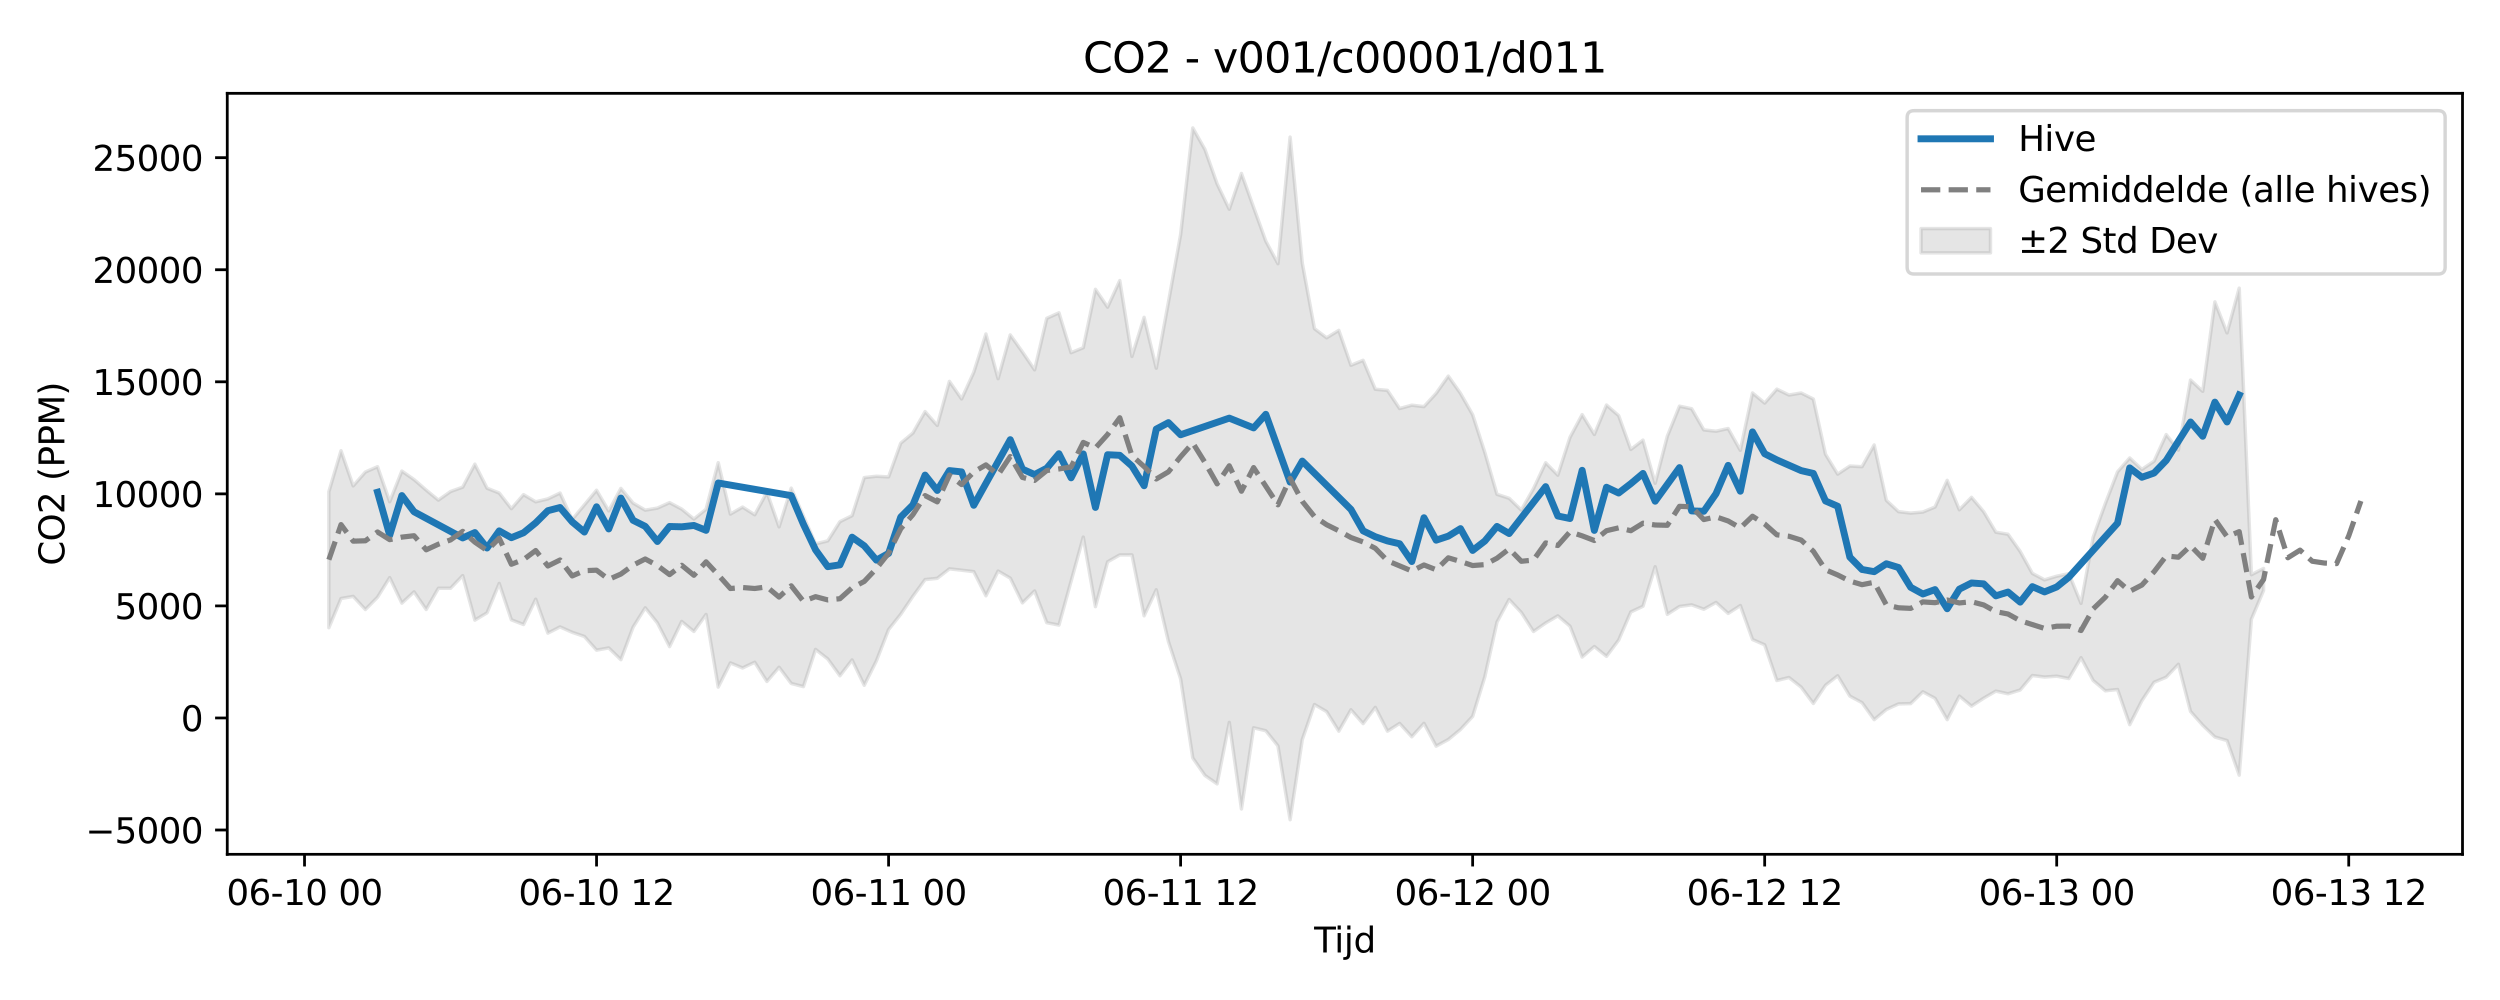 <?xml version="1.0" encoding="utf-8" standalone="no"?>
<!DOCTYPE svg PUBLIC "-//W3C//DTD SVG 1.1//EN"
  "http://www.w3.org/Graphics/SVG/1.1/DTD/svg11.dtd">
<svg xmlns:xlink="http://www.w3.org/1999/xlink" width="720pt" height="288pt" viewBox="0 0 720 288" xmlns="http://www.w3.org/2000/svg" version="1.1">
 <defs>
  <style type="text/css">*{stroke-linejoin: round; stroke-linecap: butt}</style>
 </defs>
 <g id="figure_1">
  <g id="patch_1">
   <path d="M 0 288 
L 720 288 
L 720 0 
L 0 0 
z
" style="fill: #ffffff"/>
  </g>
  <g id="axes_1">
   <g id="patch_2">
    <path d="M 65.45 246.04 
L 709.2 246.04 
L 709.2 26.88 
L 65.45 26.88 
z
" style="fill: #ffffff"/>
   </g>
   <g id="FillBetweenPolyCollection_1">
    <defs>
     <path id="m1d77470ca4" d="M 94.711 -146.385 
L 94.711 -107.218 
L 98.216 -115.63 
L 101.72 -116.232 
L 105.224 -112.45 
L 108.729 -115.993 
L 112.233 -121.655 
L 115.737 -114.295 
L 119.242 -117.542 
L 122.746 -112.461 
L 126.251 -118.574 
L 129.755 -118.573 
L 133.259 -122.231 
L 136.764 -109.398 
L 140.268 -111.501 
L 143.772 -119.966 
L 147.277 -109.494 
L 150.781 -108.139 
L 154.285 -115.425 
L 157.79 -105.657 
L 161.294 -107.45 
L 164.798 -105.893 
L 168.303 -104.692 
L 171.807 -100.757 
L 175.312 -101.395 
L 178.816 -98.008 
L 182.32 -107.343 
L 185.825 -112.953 
L 189.329 -108.597 
L 192.833 -101.781 
L 196.338 -109.017 
L 199.842 -106.128 
L 203.346 -111.037 
L 206.851 -90.12 
L 210.355 -97.076 
L 213.859 -95.622 
L 217.364 -97.276 
L 220.868 -91.741 
L 224.372 -95.83 
L 227.877 -91.153 
L 231.381 -90.254 
L 234.886 -100.965 
L 238.39 -98.223 
L 241.894 -93.38 
L 245.399 -97.934 
L 248.903 -90.638 
L 252.407 -97.667 
L 255.912 -106.684 
L 259.416 -111.089 
L 262.92 -116.275 
L 266.425 -121.079 
L 269.929 -121.437 
L 273.433 -124.173 
L 276.938 -123.781 
L 280.442 -123.364 
L 283.947 -116.416 
L 287.451 -123.534 
L 290.955 -121.498 
L 294.46 -114.367 
L 297.964 -117.801 
L 301.468 -108.666 
L 304.973 -107.972 
L 308.477 -120.616 
L 311.981 -133.316 
L 315.486 -113.282 
L 318.99 -126.2 
L 322.494 -128.179 
L 325.999 -128.191 
L 329.503 -110.651 
L 333.007 -118.142 
L 336.512 -103.223 
L 340.016 -92.496 
L 343.521 -69.696 
L 347.025 -64.666 
L 350.529 -62.239 
L 354.034 -79.957 
L 357.538 -55.011 
L 361.042 -78.392 
L 364.547 -77.546 
L 368.051 -73.177 
L 371.555 -51.922 
L 375.06 -75.005 
L 378.564 -85.092 
L 382.068 -83.055 
L 385.573 -77.421 
L 389.077 -83.582 
L 392.582 -79.598 
L 396.086 -84.281 
L 399.59 -77.422 
L 403.095 -79.65 
L 406.599 -75.801 
L 410.103 -79.687 
L 413.608 -73.108 
L 417.112 -75.015 
L 420.616 -77.904 
L 424.121 -81.676 
L 427.625 -93.076 
L 431.129 -108.819 
L 434.634 -115.348 
L 438.138 -111.6 
L 441.643 -106.134 
L 445.147 -108.563 
L 448.651 -110.634 
L 452.156 -107.655 
L 455.66 -98.771 
L 459.164 -101.799 
L 462.669 -98.973 
L 466.173 -103.654 
L 469.677 -111.756 
L 473.182 -113.401 
L 476.686 -124.785 
L 480.19 -111.068 
L 483.695 -113.334 
L 487.199 -113.804 
L 490.703 -112.538 
L 494.208 -114.497 
L 497.712 -111.329 
L 501.217 -113.607 
L 504.721 -103.821 
L 508.225 -102.284 
L 511.73 -92.008 
L 515.234 -92.876 
L 518.738 -90.093 
L 522.243 -85.402 
L 525.747 -90.636 
L 529.251 -93.378 
L 532.756 -87.522 
L 536.26 -85.632 
L 539.764 -80.746 
L 543.269 -83.663 
L 546.773 -85.271 
L 550.278 -85.357 
L 553.782 -88.766 
L 557.286 -86.881 
L 560.791 -80.733 
L 564.295 -87.517 
L 567.799 -84.635 
L 571.304 -86.926 
L 574.808 -88.957 
L 578.312 -88.186 
L 581.817 -89.285 
L 585.321 -93.455 
L 588.825 -93.008 
L 592.33 -93.257 
L 595.834 -92.583 
L 599.338 -98.587 
L 602.843 -92.006 
L 606.347 -89.046 
L 609.852 -89.426 
L 613.356 -79.298 
L 616.86 -86.197 
L 620.365 -91.508 
L 623.869 -92.968 
L 627.373 -96.688 
L 630.878 -83.091 
L 634.382 -79.135 
L 637.886 -75.742 
L 641.391 -74.719 
L 644.895 -64.76 
L 648.399 -109.661 
L 651.904 -117.946 
L 651.904 -124.281 
L 651.904 -124.281 
L 648.399 -122.483 
L 644.895 -205.016 
L 641.391 -192.122 
L 637.886 -201.064 
L 634.382 -175.296 
L 630.878 -178.548 
L 627.373 -158.36 
L 623.869 -162.829 
L 620.365 -155.156 
L 616.86 -152.813 
L 613.356 -156.11 
L 609.852 -152.105 
L 606.347 -142.998 
L 602.843 -133.292 
L 599.338 -114.235 
L 595.834 -122.789 
L 592.33 -122.047 
L 588.825 -121.007 
L 585.321 -122.864 
L 581.817 -129.186 
L 578.312 -134.143 
L 574.808 -134.725 
L 571.304 -140.629 
L 567.799 -144.773 
L 564.295 -141.183 
L 560.791 -149.661 
L 557.286 -141.977 
L 553.782 -140.536 
L 550.278 -140.228 
L 546.773 -140.643 
L 543.269 -143.904 
L 539.764 -159.85 
L 536.26 -153.591 
L 532.756 -153.787 
L 529.251 -151.448 
L 525.747 -157.179 
L 522.243 -173.07 
L 518.738 -174.824 
L 515.234 -174.232 
L 511.73 -175.935 
L 508.225 -171.914 
L 504.721 -174.825 
L 501.217 -158.313 
L 497.712 -164.585 
L 494.208 -163.812 
L 490.703 -164.189 
L 487.199 -170.283 
L 483.695 -171.023 
L 480.19 -162.359 
L 476.686 -148.821 
L 473.182 -161.242 
L 469.677 -158.556 
L 466.173 -168.297 
L 462.669 -171.347 
L 459.164 -162.874 
L 455.66 -168.583 
L 452.156 -162.036 
L 448.651 -151.157 
L 445.147 -154.72 
L 441.643 -147.27 
L 438.138 -141.106 
L 434.634 -144.491 
L 431.129 -145.648 
L 427.625 -157.707 
L 424.121 -168.566 
L 420.616 -174.713 
L 417.112 -179.682 
L 413.608 -174.726 
L 410.103 -170.892 
L 406.599 -171.31 
L 403.095 -170.341 
L 399.59 -175.572 
L 396.086 -175.903 
L 392.582 -184.232 
L 389.077 -182.8 
L 385.573 -192.86 
L 382.068 -190.712 
L 378.564 -193.347 
L 375.06 -212.213 
L 371.555 -248.52 
L 368.051 -212.056 
L 364.547 -218.574 
L 361.042 -228.282 
L 357.538 -238.042 
L 354.034 -227.746 
L 350.529 -235.054 
L 347.025 -244.946 
L 343.521 -251.158 
L 340.016 -220.424 
L 336.512 -201.003 
L 333.007 -181.959 
L 329.503 -196.606 
L 325.999 -185.353 
L 322.494 -207.194 
L 318.99 -199.543 
L 315.486 -204.684 
L 311.981 -187.857 
L 308.477 -186.425 
L 304.973 -197.906 
L 301.468 -196.319 
L 297.964 -181.488 
L 294.46 -186.629 
L 290.955 -191.543 
L 287.451 -178.943 
L 283.947 -191.816 
L 280.442 -180.768 
L 276.938 -173.107 
L 273.433 -178.162 
L 269.929 -165.482 
L 266.425 -169.464 
L 262.92 -163.301 
L 259.416 -160.363 
L 255.912 -150.656 
L 252.407 -150.837 
L 248.903 -150.455 
L 245.399 -139.494 
L 241.894 -137.759 
L 238.39 -132.231 
L 234.886 -131.363 
L 231.381 -139.393 
L 227.877 -147.418 
L 224.372 -136.262 
L 220.868 -146.226 
L 217.364 -139.749 
L 213.859 -141.965 
L 210.355 -139.939 
L 206.851 -154.752 
L 203.346 -141.346 
L 199.842 -138.514 
L 196.338 -141.375 
L 192.833 -143.241 
L 189.329 -141.664 
L 185.825 -141.074 
L 182.32 -143.122 
L 178.816 -147.345 
L 175.312 -140.862 
L 171.807 -146.812 
L 168.303 -142.6 
L 164.798 -138.37 
L 161.294 -146.004 
L 157.79 -144.327 
L 154.285 -143.481 
L 150.781 -145.54 
L 147.277 -141.504 
L 143.772 -146.01 
L 140.268 -147.397 
L 136.764 -154.323 
L 133.259 -147.706 
L 129.755 -146.436 
L 126.251 -143.962 
L 122.746 -146.854 
L 119.242 -149.885 
L 115.737 -152.333 
L 112.233 -143.501 
L 108.729 -153.59 
L 105.224 -152.058 
L 101.72 -148.065 
L 98.216 -158.19 
L 94.711 -146.385 
z
" style="stroke: #808080; stroke-opacity: 0.2"/>
    </defs>
    <g clip-path="url(#p95e6e89b7b)">
     <use xlink:href="#m1d77470ca4" x="0" y="288" style="fill: #808080; fill-opacity: 0.2; stroke: #808080; stroke-opacity: 0.2"/>
    </g>
   </g>
   <g id="matplotlib.axis_1">
    <g id="xtick_1">
     <g id="line2d_1">
      <defs>
       <path id="m002a5ae9ae" d="M 0 0 
L 0 3.5 
" style="stroke: #000000; stroke-width: 0.8"/>
      </defs>
      <g>
       <use xlink:href="#m002a5ae9ae" x="87.703" y="246.04" style="stroke: #000000; stroke-width: 0.8"/>
      </g>
     </g>
     <g id="text_1">
      <!-- 06-10 00 -->
      <g transform="translate(65.222 260.638) scale(0.1 -0.1)">
       <defs>
        <path id="DejaVuSans-30" d="M 2034 4250 
Q 1547 4250 1301 3770 
Q 1056 3291 1056 2328 
Q 1056 1369 1301 889 
Q 1547 409 2034 409 
Q 2525 409 2770 889 
Q 3016 1369 3016 2328 
Q 3016 3291 2770 3770 
Q 2525 4250 2034 4250 
z
M 2034 4750 
Q 2819 4750 3233 4129 
Q 3647 3509 3647 2328 
Q 3647 1150 3233 529 
Q 2819 -91 2034 -91 
Q 1250 -91 836 529 
Q 422 1150 422 2328 
Q 422 3509 836 4129 
Q 1250 4750 2034 4750 
z
" transform="scale(0.016)"/>
        <path id="DejaVuSans-36" d="M 2113 2584 
Q 1688 2584 1439 2293 
Q 1191 2003 1191 1497 
Q 1191 994 1439 701 
Q 1688 409 2113 409 
Q 2538 409 2786 701 
Q 3034 994 3034 1497 
Q 3034 2003 2786 2293 
Q 2538 2584 2113 2584 
z
M 3366 4563 
L 3366 3988 
Q 3128 4100 2886 4159 
Q 2644 4219 2406 4219 
Q 1781 4219 1451 3797 
Q 1122 3375 1075 2522 
Q 1259 2794 1537 2939 
Q 1816 3084 2150 3084 
Q 2853 3084 3261 2657 
Q 3669 2231 3669 1497 
Q 3669 778 3244 343 
Q 2819 -91 2113 -91 
Q 1303 -91 875 529 
Q 447 1150 447 2328 
Q 447 3434 972 4092 
Q 1497 4750 2381 4750 
Q 2619 4750 2861 4703 
Q 3103 4656 3366 4563 
z
" transform="scale(0.016)"/>
        <path id="DejaVuSans-2d" d="M 313 2009 
L 1997 2009 
L 1997 1497 
L 313 1497 
L 313 2009 
z
" transform="scale(0.016)"/>
        <path id="DejaVuSans-31" d="M 794 531 
L 1825 531 
L 1825 4091 
L 703 3866 
L 703 4441 
L 1819 4666 
L 2450 4666 
L 2450 531 
L 3481 531 
L 3481 0 
L 794 0 
L 794 531 
z
" transform="scale(0.016)"/>
        <path id="DejaVuSans-20" transform="scale(0.016)"/>
       </defs>
       <use xlink:href="#DejaVuSans-30"/>
       <use xlink:href="#DejaVuSans-36" transform="translate(63.623 0)"/>
       <use xlink:href="#DejaVuSans-2d" transform="translate(127.246 0)"/>
       <use xlink:href="#DejaVuSans-31" transform="translate(163.33 0)"/>
       <use xlink:href="#DejaVuSans-30" transform="translate(226.953 0)"/>
       <use xlink:href="#DejaVuSans-20" transform="translate(290.576 0)"/>
       <use xlink:href="#DejaVuSans-30" transform="translate(322.363 0)"/>
       <use xlink:href="#DejaVuSans-30" transform="translate(385.986 0)"/>
      </g>
     </g>
    </g>
    <g id="xtick_2">
     <g id="line2d_2">
      <g>
       <use xlink:href="#m002a5ae9ae" x="171.807" y="246.04" style="stroke: #000000; stroke-width: 0.8"/>
      </g>
     </g>
     <g id="text_2">
      <!-- 06-10 12 -->
      <g transform="translate(149.327 260.638) scale(0.1 -0.1)">
       <defs>
        <path id="DejaVuSans-32" d="M 1228 531 
L 3431 531 
L 3431 0 
L 469 0 
L 469 531 
Q 828 903 1448 1529 
Q 2069 2156 2228 2338 
Q 2531 2678 2651 2914 
Q 2772 3150 2772 3378 
Q 2772 3750 2511 3984 
Q 2250 4219 1831 4219 
Q 1534 4219 1204 4116 
Q 875 4013 500 3803 
L 500 4441 
Q 881 4594 1212 4672 
Q 1544 4750 1819 4750 
Q 2544 4750 2975 4387 
Q 3406 4025 3406 3419 
Q 3406 3131 3298 2873 
Q 3191 2616 2906 2266 
Q 2828 2175 2409 1742 
Q 1991 1309 1228 531 
z
" transform="scale(0.016)"/>
       </defs>
       <use xlink:href="#DejaVuSans-30"/>
       <use xlink:href="#DejaVuSans-36" transform="translate(63.623 0)"/>
       <use xlink:href="#DejaVuSans-2d" transform="translate(127.246 0)"/>
       <use xlink:href="#DejaVuSans-31" transform="translate(163.33 0)"/>
       <use xlink:href="#DejaVuSans-30" transform="translate(226.953 0)"/>
       <use xlink:href="#DejaVuSans-20" transform="translate(290.576 0)"/>
       <use xlink:href="#DejaVuSans-31" transform="translate(322.363 0)"/>
       <use xlink:href="#DejaVuSans-32" transform="translate(385.986 0)"/>
      </g>
     </g>
    </g>
    <g id="xtick_3">
     <g id="line2d_3">
      <g>
       <use xlink:href="#m002a5ae9ae" x="255.912" y="246.04" style="stroke: #000000; stroke-width: 0.8"/>
      </g>
     </g>
     <g id="text_3">
      <!-- 06-11 00 -->
      <g transform="translate(233.431 260.638) scale(0.1 -0.1)">
       <use xlink:href="#DejaVuSans-30"/>
       <use xlink:href="#DejaVuSans-36" transform="translate(63.623 0)"/>
       <use xlink:href="#DejaVuSans-2d" transform="translate(127.246 0)"/>
       <use xlink:href="#DejaVuSans-31" transform="translate(163.33 0)"/>
       <use xlink:href="#DejaVuSans-31" transform="translate(226.953 0)"/>
       <use xlink:href="#DejaVuSans-20" transform="translate(290.576 0)"/>
       <use xlink:href="#DejaVuSans-30" transform="translate(322.363 0)"/>
       <use xlink:href="#DejaVuSans-30" transform="translate(385.986 0)"/>
      </g>
     </g>
    </g>
    <g id="xtick_4">
     <g id="line2d_4">
      <g>
       <use xlink:href="#m002a5ae9ae" x="340.016" y="246.04" style="stroke: #000000; stroke-width: 0.8"/>
      </g>
     </g>
     <g id="text_4">
      <!-- 06-11 12 -->
      <g transform="translate(317.536 260.638) scale(0.1 -0.1)">
       <use xlink:href="#DejaVuSans-30"/>
       <use xlink:href="#DejaVuSans-36" transform="translate(63.623 0)"/>
       <use xlink:href="#DejaVuSans-2d" transform="translate(127.246 0)"/>
       <use xlink:href="#DejaVuSans-31" transform="translate(163.33 0)"/>
       <use xlink:href="#DejaVuSans-31" transform="translate(226.953 0)"/>
       <use xlink:href="#DejaVuSans-20" transform="translate(290.576 0)"/>
       <use xlink:href="#DejaVuSans-31" transform="translate(322.363 0)"/>
       <use xlink:href="#DejaVuSans-32" transform="translate(385.986 0)"/>
      </g>
     </g>
    </g>
    <g id="xtick_5">
     <g id="line2d_5">
      <g>
       <use xlink:href="#m002a5ae9ae" x="424.121" y="246.04" style="stroke: #000000; stroke-width: 0.8"/>
      </g>
     </g>
     <g id="text_5">
      <!-- 06-12 00 -->
      <g transform="translate(401.64 260.638) scale(0.1 -0.1)">
       <use xlink:href="#DejaVuSans-30"/>
       <use xlink:href="#DejaVuSans-36" transform="translate(63.623 0)"/>
       <use xlink:href="#DejaVuSans-2d" transform="translate(127.246 0)"/>
       <use xlink:href="#DejaVuSans-31" transform="translate(163.33 0)"/>
       <use xlink:href="#DejaVuSans-32" transform="translate(226.953 0)"/>
       <use xlink:href="#DejaVuSans-20" transform="translate(290.576 0)"/>
       <use xlink:href="#DejaVuSans-30" transform="translate(322.363 0)"/>
       <use xlink:href="#DejaVuSans-30" transform="translate(385.986 0)"/>
      </g>
     </g>
    </g>
    <g id="xtick_6">
     <g id="line2d_6">
      <g>
       <use xlink:href="#m002a5ae9ae" x="508.225" y="246.04" style="stroke: #000000; stroke-width: 0.8"/>
      </g>
     </g>
     <g id="text_6">
      <!-- 06-12 12 -->
      <g transform="translate(485.745 260.638) scale(0.1 -0.1)">
       <use xlink:href="#DejaVuSans-30"/>
       <use xlink:href="#DejaVuSans-36" transform="translate(63.623 0)"/>
       <use xlink:href="#DejaVuSans-2d" transform="translate(127.246 0)"/>
       <use xlink:href="#DejaVuSans-31" transform="translate(163.33 0)"/>
       <use xlink:href="#DejaVuSans-32" transform="translate(226.953 0)"/>
       <use xlink:href="#DejaVuSans-20" transform="translate(290.576 0)"/>
       <use xlink:href="#DejaVuSans-31" transform="translate(322.363 0)"/>
       <use xlink:href="#DejaVuSans-32" transform="translate(385.986 0)"/>
      </g>
     </g>
    </g>
    <g id="xtick_7">
     <g id="line2d_7">
      <g>
       <use xlink:href="#m002a5ae9ae" x="592.33" y="246.04" style="stroke: #000000; stroke-width: 0.8"/>
      </g>
     </g>
     <g id="text_7">
      <!-- 06-13 00 -->
      <g transform="translate(569.849 260.638) scale(0.1 -0.1)">
       <defs>
        <path id="DejaVuSans-33" d="M 2597 2516 
Q 3050 2419 3304 2112 
Q 3559 1806 3559 1356 
Q 3559 666 3084 287 
Q 2609 -91 1734 -91 
Q 1441 -91 1130 -33 
Q 819 25 488 141 
L 488 750 
Q 750 597 1062 519 
Q 1375 441 1716 441 
Q 2309 441 2620 675 
Q 2931 909 2931 1356 
Q 2931 1769 2642 2001 
Q 2353 2234 1838 2234 
L 1294 2234 
L 1294 2753 
L 1863 2753 
Q 2328 2753 2575 2939 
Q 2822 3125 2822 3475 
Q 2822 3834 2567 4026 
Q 2313 4219 1838 4219 
Q 1578 4219 1281 4162 
Q 984 4106 628 3988 
L 628 4550 
Q 988 4650 1302 4700 
Q 1616 4750 1894 4750 
Q 2613 4750 3031 4423 
Q 3450 4097 3450 3541 
Q 3450 3153 3228 2886 
Q 3006 2619 2597 2516 
z
" transform="scale(0.016)"/>
       </defs>
       <use xlink:href="#DejaVuSans-30"/>
       <use xlink:href="#DejaVuSans-36" transform="translate(63.623 0)"/>
       <use xlink:href="#DejaVuSans-2d" transform="translate(127.246 0)"/>
       <use xlink:href="#DejaVuSans-31" transform="translate(163.33 0)"/>
       <use xlink:href="#DejaVuSans-33" transform="translate(226.953 0)"/>
       <use xlink:href="#DejaVuSans-20" transform="translate(290.576 0)"/>
       <use xlink:href="#DejaVuSans-30" transform="translate(322.363 0)"/>
       <use xlink:href="#DejaVuSans-30" transform="translate(385.986 0)"/>
      </g>
     </g>
    </g>
    <g id="xtick_8">
     <g id="line2d_8">
      <g>
       <use xlink:href="#m002a5ae9ae" x="676.434" y="246.04" style="stroke: #000000; stroke-width: 0.8"/>
      </g>
     </g>
     <g id="text_8">
      <!-- 06-13 12 -->
      <g transform="translate(653.954 260.638) scale(0.1 -0.1)">
       <use xlink:href="#DejaVuSans-30"/>
       <use xlink:href="#DejaVuSans-36" transform="translate(63.623 0)"/>
       <use xlink:href="#DejaVuSans-2d" transform="translate(127.246 0)"/>
       <use xlink:href="#DejaVuSans-31" transform="translate(163.33 0)"/>
       <use xlink:href="#DejaVuSans-33" transform="translate(226.953 0)"/>
       <use xlink:href="#DejaVuSans-20" transform="translate(290.576 0)"/>
       <use xlink:href="#DejaVuSans-31" transform="translate(322.363 0)"/>
       <use xlink:href="#DejaVuSans-32" transform="translate(385.986 0)"/>
      </g>
     </g>
    </g>
    <g id="text_9">
     <!-- Tijd -->
     <g transform="translate(378.475 274.317) scale(0.1 -0.1)">
      <defs>
       <path id="DejaVuSans-54" d="M -19 4666 
L 3928 4666 
L 3928 4134 
L 2272 4134 
L 2272 0 
L 1638 0 
L 1638 4134 
L -19 4134 
L -19 4666 
z
" transform="scale(0.016)"/>
       <path id="DejaVuSans-69" d="M 603 3500 
L 1178 3500 
L 1178 0 
L 603 0 
L 603 3500 
z
M 603 4863 
L 1178 4863 
L 1178 4134 
L 603 4134 
L 603 4863 
z
" transform="scale(0.016)"/>
       <path id="DejaVuSans-6a" d="M 603 3500 
L 1178 3500 
L 1178 -63 
Q 1178 -731 923 -1031 
Q 669 -1331 103 -1331 
L -116 -1331 
L -116 -844 
L 38 -844 
Q 366 -844 484 -692 
Q 603 -541 603 -63 
L 603 3500 
z
M 603 4863 
L 1178 4863 
L 1178 4134 
L 603 4134 
L 603 4863 
z
" transform="scale(0.016)"/>
       <path id="DejaVuSans-64" d="M 2906 2969 
L 2906 4863 
L 3481 4863 
L 3481 0 
L 2906 0 
L 2906 525 
Q 2725 213 2448 61 
Q 2172 -91 1784 -91 
Q 1150 -91 751 415 
Q 353 922 353 1747 
Q 353 2572 751 3078 
Q 1150 3584 1784 3584 
Q 2172 3584 2448 3432 
Q 2725 3281 2906 2969 
z
M 947 1747 
Q 947 1113 1208 752 
Q 1469 391 1925 391 
Q 2381 391 2643 752 
Q 2906 1113 2906 1747 
Q 2906 2381 2643 2742 
Q 2381 3103 1925 3103 
Q 1469 3103 1208 2742 
Q 947 2381 947 1747 
z
" transform="scale(0.016)"/>
      </defs>
      <use xlink:href="#DejaVuSans-54"/>
      <use xlink:href="#DejaVuSans-69" transform="translate(57.959 0)"/>
      <use xlink:href="#DejaVuSans-6a" transform="translate(85.742 0)"/>
      <use xlink:href="#DejaVuSans-64" transform="translate(113.525 0)"/>
     </g>
    </g>
   </g>
   <g id="matplotlib.axis_2">
    <g id="ytick_1">
     <g id="line2d_9">
      <defs>
       <path id="mc2d12d926c" d="M 0 0 
L -3.5 0 
" style="stroke: #000000; stroke-width: 0.8"/>
      </defs>
      <g>
       <use xlink:href="#mc2d12d926c" x="65.45" y="239.047" style="stroke: #000000; stroke-width: 0.8"/>
      </g>
     </g>
     <g id="text_10">
      <!-- −5000 -->
      <g transform="translate(24.62 242.846) scale(0.1 -0.1)">
       <defs>
        <path id="DejaVuSans-2212" d="M 678 2272 
L 4684 2272 
L 4684 1741 
L 678 1741 
L 678 2272 
z
" transform="scale(0.016)"/>
        <path id="DejaVuSans-35" d="M 691 4666 
L 3169 4666 
L 3169 4134 
L 1269 4134 
L 1269 2991 
Q 1406 3038 1543 3061 
Q 1681 3084 1819 3084 
Q 2600 3084 3056 2656 
Q 3513 2228 3513 1497 
Q 3513 744 3044 326 
Q 2575 -91 1722 -91 
Q 1428 -91 1123 -41 
Q 819 9 494 109 
L 494 744 
Q 775 591 1075 516 
Q 1375 441 1709 441 
Q 2250 441 2565 725 
Q 2881 1009 2881 1497 
Q 2881 1984 2565 2268 
Q 2250 2553 1709 2553 
Q 1456 2553 1204 2497 
Q 953 2441 691 2322 
L 691 4666 
z
" transform="scale(0.016)"/>
       </defs>
       <use xlink:href="#DejaVuSans-2212"/>
       <use xlink:href="#DejaVuSans-35" transform="translate(83.789 0)"/>
       <use xlink:href="#DejaVuSans-30" transform="translate(147.412 0)"/>
       <use xlink:href="#DejaVuSans-30" transform="translate(211.035 0)"/>
       <use xlink:href="#DejaVuSans-30" transform="translate(274.658 0)"/>
      </g>
     </g>
    </g>
    <g id="ytick_2">
     <g id="line2d_10">
      <g>
       <use xlink:href="#mc2d12d926c" x="65.45" y="206.774" style="stroke: #000000; stroke-width: 0.8"/>
      </g>
     </g>
     <g id="text_11">
      <!-- 0 -->
      <g transform="translate(52.087 210.573) scale(0.1 -0.1)">
       <use xlink:href="#DejaVuSans-30"/>
      </g>
     </g>
    </g>
    <g id="ytick_3">
     <g id="line2d_11">
      <g>
       <use xlink:href="#mc2d12d926c" x="65.45" y="174.5" style="stroke: #000000; stroke-width: 0.8"/>
      </g>
     </g>
     <g id="text_12">
      <!-- 5000 -->
      <g transform="translate(33 178.299) scale(0.1 -0.1)">
       <use xlink:href="#DejaVuSans-35"/>
       <use xlink:href="#DejaVuSans-30" transform="translate(63.623 0)"/>
       <use xlink:href="#DejaVuSans-30" transform="translate(127.246 0)"/>
       <use xlink:href="#DejaVuSans-30" transform="translate(190.869 0)"/>
      </g>
     </g>
    </g>
    <g id="ytick_4">
     <g id="line2d_12">
      <g>
       <use xlink:href="#mc2d12d926c" x="65.45" y="142.227" style="stroke: #000000; stroke-width: 0.8"/>
      </g>
     </g>
     <g id="text_13">
      <!-- 10000 -->
      <g transform="translate(26.637 146.026) scale(0.1 -0.1)">
       <use xlink:href="#DejaVuSans-31"/>
       <use xlink:href="#DejaVuSans-30" transform="translate(63.623 0)"/>
       <use xlink:href="#DejaVuSans-30" transform="translate(127.246 0)"/>
       <use xlink:href="#DejaVuSans-30" transform="translate(190.869 0)"/>
       <use xlink:href="#DejaVuSans-30" transform="translate(254.492 0)"/>
      </g>
     </g>
    </g>
    <g id="ytick_5">
     <g id="line2d_13">
      <g>
       <use xlink:href="#mc2d12d926c" x="65.45" y="109.953" style="stroke: #000000; stroke-width: 0.8"/>
      </g>
     </g>
     <g id="text_14">
      <!-- 15000 -->
      <g transform="translate(26.637 113.752) scale(0.1 -0.1)">
       <use xlink:href="#DejaVuSans-31"/>
       <use xlink:href="#DejaVuSans-35" transform="translate(63.623 0)"/>
       <use xlink:href="#DejaVuSans-30" transform="translate(127.246 0)"/>
       <use xlink:href="#DejaVuSans-30" transform="translate(190.869 0)"/>
       <use xlink:href="#DejaVuSans-30" transform="translate(254.492 0)"/>
      </g>
     </g>
    </g>
    <g id="ytick_6">
     <g id="line2d_14">
      <g>
       <use xlink:href="#mc2d12d926c" x="65.45" y="77.679" style="stroke: #000000; stroke-width: 0.8"/>
      </g>
     </g>
     <g id="text_15">
      <!-- 20000 -->
      <g transform="translate(26.637 81.479) scale(0.1 -0.1)">
       <use xlink:href="#DejaVuSans-32"/>
       <use xlink:href="#DejaVuSans-30" transform="translate(63.623 0)"/>
       <use xlink:href="#DejaVuSans-30" transform="translate(127.246 0)"/>
       <use xlink:href="#DejaVuSans-30" transform="translate(190.869 0)"/>
       <use xlink:href="#DejaVuSans-30" transform="translate(254.492 0)"/>
      </g>
     </g>
    </g>
    <g id="ytick_7">
     <g id="line2d_15">
      <g>
       <use xlink:href="#mc2d12d926c" x="65.45" y="45.406" style="stroke: #000000; stroke-width: 0.8"/>
      </g>
     </g>
     <g id="text_16">
      <!-- 25000 -->
      <g transform="translate(26.637 49.205) scale(0.1 -0.1)">
       <use xlink:href="#DejaVuSans-32"/>
       <use xlink:href="#DejaVuSans-35" transform="translate(63.623 0)"/>
       <use xlink:href="#DejaVuSans-30" transform="translate(127.246 0)"/>
       <use xlink:href="#DejaVuSans-30" transform="translate(190.869 0)"/>
       <use xlink:href="#DejaVuSans-30" transform="translate(254.492 0)"/>
      </g>
     </g>
    </g>
    <g id="text_17">
     <!-- CO2 (PPM) -->
     <g transform="translate(18.541 162.903) rotate(-90) scale(0.1 -0.1)">
      <defs>
       <path id="DejaVuSans-43" d="M 4122 4306 
L 4122 3641 
Q 3803 3938 3442 4084 
Q 3081 4231 2675 4231 
Q 1875 4231 1450 3742 
Q 1025 3253 1025 2328 
Q 1025 1406 1450 917 
Q 1875 428 2675 428 
Q 3081 428 3442 575 
Q 3803 722 4122 1019 
L 4122 359 
Q 3791 134 3420 21 
Q 3050 -91 2638 -91 
Q 1578 -91 968 557 
Q 359 1206 359 2328 
Q 359 3453 968 4101 
Q 1578 4750 2638 4750 
Q 3056 4750 3426 4639 
Q 3797 4528 4122 4306 
z
" transform="scale(0.016)"/>
       <path id="DejaVuSans-4f" d="M 2522 4238 
Q 1834 4238 1429 3725 
Q 1025 3213 1025 2328 
Q 1025 1447 1429 934 
Q 1834 422 2522 422 
Q 3209 422 3611 934 
Q 4013 1447 4013 2328 
Q 4013 3213 3611 3725 
Q 3209 4238 2522 4238 
z
M 2522 4750 
Q 3503 4750 4090 4092 
Q 4678 3434 4678 2328 
Q 4678 1225 4090 567 
Q 3503 -91 2522 -91 
Q 1538 -91 948 565 
Q 359 1222 359 2328 
Q 359 3434 948 4092 
Q 1538 4750 2522 4750 
z
" transform="scale(0.016)"/>
       <path id="DejaVuSans-28" d="M 1984 4856 
Q 1566 4138 1362 3434 
Q 1159 2731 1159 2009 
Q 1159 1288 1364 580 
Q 1569 -128 1984 -844 
L 1484 -844 
Q 1016 -109 783 600 
Q 550 1309 550 2009 
Q 550 2706 781 3412 
Q 1013 4119 1484 4856 
L 1984 4856 
z
" transform="scale(0.016)"/>
       <path id="DejaVuSans-50" d="M 1259 4147 
L 1259 2394 
L 2053 2394 
Q 2494 2394 2734 2622 
Q 2975 2850 2975 3272 
Q 2975 3691 2734 3919 
Q 2494 4147 2053 4147 
L 1259 4147 
z
M 628 4666 
L 2053 4666 
Q 2838 4666 3239 4311 
Q 3641 3956 3641 3272 
Q 3641 2581 3239 2228 
Q 2838 1875 2053 1875 
L 1259 1875 
L 1259 0 
L 628 0 
L 628 4666 
z
" transform="scale(0.016)"/>
       <path id="DejaVuSans-4d" d="M 628 4666 
L 1569 4666 
L 2759 1491 
L 3956 4666 
L 4897 4666 
L 4897 0 
L 4281 0 
L 4281 4097 
L 3078 897 
L 2444 897 
L 1241 4097 
L 1241 0 
L 628 0 
L 628 4666 
z
" transform="scale(0.016)"/>
       <path id="DejaVuSans-29" d="M 513 4856 
L 1013 4856 
Q 1481 4119 1714 3412 
Q 1947 2706 1947 2009 
Q 1947 1309 1714 600 
Q 1481 -109 1013 -844 
L 513 -844 
Q 928 -128 1133 580 
Q 1338 1288 1338 2009 
Q 1338 2731 1133 3434 
Q 928 4138 513 4856 
z
" transform="scale(0.016)"/>
      </defs>
      <use xlink:href="#DejaVuSans-43"/>
      <use xlink:href="#DejaVuSans-4f" transform="translate(69.824 0)"/>
      <use xlink:href="#DejaVuSans-32" transform="translate(148.535 0)"/>
      <use xlink:href="#DejaVuSans-20" transform="translate(212.158 0)"/>
      <use xlink:href="#DejaVuSans-28" transform="translate(243.945 0)"/>
      <use xlink:href="#DejaVuSans-50" transform="translate(282.959 0)"/>
      <use xlink:href="#DejaVuSans-50" transform="translate(343.262 0)"/>
      <use xlink:href="#DejaVuSans-4d" transform="translate(403.564 0)"/>
      <use xlink:href="#DejaVuSans-29" transform="translate(489.844 0)"/>
     </g>
    </g>
   </g>
   <g id="line2d_16">
    <path d="M 108.729 141.768 
L 112.233 154.142 
L 115.737 142.728 
L 119.242 147.382 
L 133.259 154.923 
L 136.764 153.38 
L 140.268 157.819 
L 143.772 152.898 
L 147.277 154.854 
L 150.781 153.434 
L 154.285 150.572 
L 157.79 147.08 
L 161.294 146.164 
L 164.798 150.301 
L 168.303 153.228 
L 171.807 145.96 
L 175.312 152.33 
L 178.816 143.451 
L 182.32 149.843 
L 185.825 151.59 
L 189.329 155.949 
L 192.833 151.627 
L 196.338 151.721 
L 199.842 151.332 
L 203.346 152.735 
L 206.851 139.102 
L 227.877 142.743 
L 231.381 150.981 
L 234.886 158.37 
L 238.39 163.198 
L 241.894 162.679 
L 245.399 154.712 
L 248.903 157.199 
L 252.407 161.32 
L 255.912 159.372 
L 259.416 148.911 
L 262.92 145.404 
L 266.425 136.83 
L 269.929 141.245 
L 273.433 135.529 
L 276.938 135.907 
L 280.442 145.518 
L 290.955 126.632 
L 294.46 135.111 
L 297.964 136.673 
L 301.468 134.849 
L 304.973 130.677 
L 308.477 137.607 
L 311.981 130.733 
L 315.486 146.132 
L 318.99 130.959 
L 322.494 131.129 
L 325.999 134.216 
L 329.503 139.888 
L 333.007 123.581 
L 336.512 121.716 
L 340.016 125.212 
L 354.034 120.423 
L 361.042 123.234 
L 364.547 119.325 
L 371.555 138.844 
L 375.06 132.796 
L 389.077 146.719 
L 392.582 152.883 
L 396.086 154.583 
L 399.59 155.79 
L 403.095 156.61 
L 406.599 161.715 
L 410.103 149.114 
L 413.608 155.571 
L 417.112 154.409 
L 420.616 152.246 
L 424.121 158.525 
L 427.625 155.82 
L 431.129 151.614 
L 434.634 153.658 
L 445.147 140.158 
L 448.651 148.607 
L 452.156 149.336 
L 455.66 135.456 
L 459.164 152.751 
L 462.669 140.329 
L 466.173 141.988 
L 469.677 139.292 
L 473.182 136.353 
L 476.686 144.347 
L 483.695 134.678 
L 487.199 147.148 
L 490.703 147.248 
L 494.208 142.194 
L 497.712 134.029 
L 501.217 141.465 
L 504.721 124.389 
L 508.225 130.676 
L 511.73 132.454 
L 518.738 135.533 
L 522.243 136.348 
L 525.747 144.277 
L 529.251 145.8 
L 532.756 160.451 
L 536.26 164.015 
L 539.764 164.639 
L 543.269 162.365 
L 546.773 163.44 
L 550.278 169.139 
L 553.782 171.066 
L 557.286 169.808 
L 560.791 175.311 
L 564.295 169.676 
L 567.799 167.897 
L 571.304 168.153 
L 574.808 171.604 
L 578.312 170.509 
L 581.817 173.409 
L 585.321 168.953 
L 588.825 170.468 
L 592.33 169.044 
L 595.834 166.234 
L 609.852 150.676 
L 613.356 134.756 
L 616.86 137.45 
L 620.365 136.237 
L 623.869 132.599 
L 630.878 121.539 
L 634.382 125.638 
L 637.886 115.82 
L 641.391 121.52 
L 644.895 113.761 
L 644.895 113.761 
" clip-path="url(#p95e6e89b7b)" style="fill: none; stroke: #1f77b4; stroke-width: 2; stroke-linecap: square"/>
   </g>
   <g id="line2d_17">
    <path d="M 94.711 161.198 
L 98.216 151.09 
L 101.72 155.851 
L 105.224 155.746 
L 108.729 153.209 
L 112.233 155.422 
L 115.737 154.686 
L 119.242 154.287 
L 122.746 158.343 
L 126.251 156.732 
L 129.755 155.496 
L 133.259 153.032 
L 136.764 156.14 
L 140.268 158.551 
L 143.772 155.012 
L 147.277 162.501 
L 150.781 161.161 
L 154.285 158.547 
L 157.79 163.008 
L 161.294 161.273 
L 164.798 165.869 
L 168.303 164.354 
L 171.807 164.215 
L 175.312 166.871 
L 178.816 165.324 
L 182.32 162.768 
L 185.825 160.986 
L 189.329 162.87 
L 192.833 165.489 
L 196.338 162.804 
L 199.842 165.679 
L 203.346 161.809 
L 206.851 165.564 
L 210.355 169.493 
L 213.859 169.206 
L 217.364 169.488 
L 220.868 169.016 
L 224.372 171.954 
L 227.877 168.715 
L 231.381 173.177 
L 234.886 171.836 
L 238.39 172.773 
L 241.894 172.431 
L 245.399 169.286 
L 248.903 167.453 
L 252.407 163.748 
L 255.912 159.33 
L 259.416 152.274 
L 262.92 148.212 
L 266.425 142.729 
L 269.929 144.54 
L 273.433 136.833 
L 276.938 139.556 
L 280.442 135.934 
L 283.947 133.884 
L 287.451 136.761 
L 290.955 131.479 
L 294.46 137.502 
L 297.964 138.356 
L 301.468 135.508 
L 304.973 135.061 
L 308.477 134.479 
L 311.981 127.414 
L 315.486 129.017 
L 318.99 125.129 
L 322.494 120.314 
L 325.999 131.228 
L 329.503 134.372 
L 333.007 137.95 
L 336.512 135.887 
L 340.016 131.54 
L 343.521 127.573 
L 347.025 133.194 
L 350.529 139.353 
L 354.034 134.149 
L 357.538 141.473 
L 361.042 134.663 
L 368.051 145.384 
L 371.555 137.779 
L 375.06 144.391 
L 378.564 148.78 
L 382.068 151.116 
L 385.573 152.86 
L 389.077 154.809 
L 392.582 156.085 
L 396.086 157.908 
L 399.59 161.503 
L 406.599 164.445 
L 410.103 162.711 
L 413.608 164.083 
L 417.112 160.652 
L 420.616 161.692 
L 424.121 162.879 
L 427.625 162.608 
L 431.129 160.767 
L 434.634 158.081 
L 438.138 161.647 
L 441.643 161.298 
L 445.147 156.359 
L 448.651 157.105 
L 452.156 153.155 
L 455.66 154.323 
L 459.164 155.664 
L 462.669 152.84 
L 466.173 152.024 
L 469.677 152.844 
L 473.182 150.679 
L 476.686 151.197 
L 480.19 151.286 
L 483.695 145.822 
L 487.199 145.956 
L 490.703 149.637 
L 494.208 148.846 
L 497.712 150.043 
L 501.217 152.04 
L 504.721 148.677 
L 508.225 150.901 
L 511.73 154.028 
L 515.234 154.446 
L 518.738 155.541 
L 522.243 158.764 
L 525.747 164.092 
L 529.251 165.587 
L 532.756 167.345 
L 536.26 168.388 
L 539.764 167.702 
L 543.269 174.217 
L 546.773 175.043 
L 550.278 175.207 
L 553.782 173.349 
L 557.286 173.571 
L 560.791 172.803 
L 564.295 173.65 
L 567.799 173.296 
L 571.304 174.223 
L 574.808 176.159 
L 578.312 176.835 
L 581.817 178.765 
L 588.825 180.993 
L 592.33 180.348 
L 595.834 180.314 
L 599.338 181.589 
L 602.843 175.351 
L 606.347 171.978 
L 609.852 167.234 
L 613.356 170.296 
L 616.86 168.495 
L 620.365 164.668 
L 623.869 160.101 
L 627.373 160.476 
L 630.878 157.18 
L 634.382 160.784 
L 637.886 149.597 
L 641.391 154.579 
L 644.895 153.112 
L 648.399 171.928 
L 651.904 166.887 
L 655.408 149.682 
L 658.913 160.629 
L 662.417 158.438 
L 665.921 161.636 
L 669.426 162.157 
L 672.93 162.32 
L 676.434 154.332 
L 679.939 144.288 
L 679.939 144.288 
" clip-path="url(#p95e6e89b7b)" style="fill: none; stroke-dasharray: 5.55,2.4; stroke-dashoffset: 0; stroke: #808080; stroke-width: 1.5"/>
   </g>
   <g id="patch_3">
    <path d="M 65.45 246.04 
L 65.45 26.88 
" style="fill: none; stroke: #000000; stroke-width: 0.8; stroke-linejoin: miter; stroke-linecap: square"/>
   </g>
   <g id="patch_4">
    <path d="M 709.2 246.04 
L 709.2 26.88 
" style="fill: none; stroke: #000000; stroke-width: 0.8; stroke-linejoin: miter; stroke-linecap: square"/>
   </g>
   <g id="patch_5">
    <path d="M 65.45 246.04 
L 709.2 246.04 
" style="fill: none; stroke: #000000; stroke-width: 0.8; stroke-linejoin: miter; stroke-linecap: square"/>
   </g>
   <g id="patch_6">
    <path d="M 65.45 26.88 
L 709.2 26.88 
" style="fill: none; stroke: #000000; stroke-width: 0.8; stroke-linejoin: miter; stroke-linecap: square"/>
   </g>
   <g id="text_18">
    <!-- CO2 - v001/c00001/d011 -->
    <g transform="translate(311.922 20.88) scale(0.12 -0.12)">
     <defs>
      <path id="DejaVuSans-76" d="M 191 3500 
L 800 3500 
L 1894 563 
L 2988 3500 
L 3597 3500 
L 2284 0 
L 1503 0 
L 191 3500 
z
" transform="scale(0.016)"/>
      <path id="DejaVuSans-2f" d="M 1625 4666 
L 2156 4666 
L 531 -594 
L 0 -594 
L 1625 4666 
z
" transform="scale(0.016)"/>
      <path id="DejaVuSans-63" d="M 3122 3366 
L 3122 2828 
Q 2878 2963 2633 3030 
Q 2388 3097 2138 3097 
Q 1578 3097 1268 2742 
Q 959 2388 959 1747 
Q 959 1106 1268 751 
Q 1578 397 2138 397 
Q 2388 397 2633 464 
Q 2878 531 3122 666 
L 3122 134 
Q 2881 22 2623 -34 
Q 2366 -91 2075 -91 
Q 1284 -91 818 406 
Q 353 903 353 1747 
Q 353 2603 823 3093 
Q 1294 3584 2113 3584 
Q 2378 3584 2631 3529 
Q 2884 3475 3122 3366 
z
" transform="scale(0.016)"/>
     </defs>
     <use xlink:href="#DejaVuSans-43"/>
     <use xlink:href="#DejaVuSans-4f" transform="translate(69.824 0)"/>
     <use xlink:href="#DejaVuSans-32" transform="translate(148.535 0)"/>
     <use xlink:href="#DejaVuSans-20" transform="translate(212.158 0)"/>
     <use xlink:href="#DejaVuSans-2d" transform="translate(243.945 0)"/>
     <use xlink:href="#DejaVuSans-20" transform="translate(280.029 0)"/>
     <use xlink:href="#DejaVuSans-76" transform="translate(311.816 0)"/>
     <use xlink:href="#DejaVuSans-30" transform="translate(370.996 0)"/>
     <use xlink:href="#DejaVuSans-30" transform="translate(434.619 0)"/>
     <use xlink:href="#DejaVuSans-31" transform="translate(498.242 0)"/>
     <use xlink:href="#DejaVuSans-2f" transform="translate(561.865 0)"/>
     <use xlink:href="#DejaVuSans-63" transform="translate(595.557 0)"/>
     <use xlink:href="#DejaVuSans-30" transform="translate(650.537 0)"/>
     <use xlink:href="#DejaVuSans-30" transform="translate(714.16 0)"/>
     <use xlink:href="#DejaVuSans-30" transform="translate(777.783 0)"/>
     <use xlink:href="#DejaVuSans-30" transform="translate(841.406 0)"/>
     <use xlink:href="#DejaVuSans-31" transform="translate(905.029 0)"/>
     <use xlink:href="#DejaVuSans-2f" transform="translate(968.652 0)"/>
     <use xlink:href="#DejaVuSans-64" transform="translate(1002.344 0)"/>
     <use xlink:href="#DejaVuSans-30" transform="translate(1065.82 0)"/>
     <use xlink:href="#DejaVuSans-31" transform="translate(1129.443 0)"/>
     <use xlink:href="#DejaVuSans-31" transform="translate(1193.066 0)"/>
    </g>
   </g>
   <g id="legend_1">
    <g id="patch_7">
     <path d="M 551.256 78.914 
L 702.2 78.914 
Q 704.2 78.914 704.2 76.914 
L 704.2 33.88 
Q 704.2 31.88 702.2 31.88 
L 551.256 31.88 
Q 549.256 31.88 549.256 33.88 
L 549.256 76.914 
Q 549.256 78.914 551.256 78.914 
z
" style="fill: #ffffff; opacity: 0.8; stroke: #cccccc; stroke-linejoin: miter"/>
    </g>
    <g id="line2d_18">
     <path d="M 553.256 39.978 
L 563.256 39.978 
L 573.256 39.978 
" style="fill: none; stroke: #1f77b4; stroke-width: 2; stroke-linecap: square"/>
    </g>
    <g id="text_19">
     <!-- Hive -->
     <g transform="translate(581.256 43.478) scale(0.1 -0.1)">
      <defs>
       <path id="DejaVuSans-48" d="M 628 4666 
L 1259 4666 
L 1259 2753 
L 3553 2753 
L 3553 4666 
L 4184 4666 
L 4184 0 
L 3553 0 
L 3553 2222 
L 1259 2222 
L 1259 0 
L 628 0 
L 628 4666 
z
" transform="scale(0.016)"/>
       <path id="DejaVuSans-65" d="M 3597 1894 
L 3597 1613 
L 953 1613 
Q 991 1019 1311 708 
Q 1631 397 2203 397 
Q 2534 397 2845 478 
Q 3156 559 3463 722 
L 3463 178 
Q 3153 47 2828 -22 
Q 2503 -91 2169 -91 
Q 1331 -91 842 396 
Q 353 884 353 1716 
Q 353 2575 817 3079 
Q 1281 3584 2069 3584 
Q 2775 3584 3186 3129 
Q 3597 2675 3597 1894 
z
M 3022 2063 
Q 3016 2534 2758 2815 
Q 2500 3097 2075 3097 
Q 1594 3097 1305 2825 
Q 1016 2553 972 2059 
L 3022 2063 
z
" transform="scale(0.016)"/>
      </defs>
      <use xlink:href="#DejaVuSans-48"/>
      <use xlink:href="#DejaVuSans-69" transform="translate(75.195 0)"/>
      <use xlink:href="#DejaVuSans-76" transform="translate(102.979 0)"/>
      <use xlink:href="#DejaVuSans-65" transform="translate(162.158 0)"/>
     </g>
    </g>
    <g id="line2d_19">
     <path d="M 553.256 54.657 
L 563.256 54.657 
L 573.256 54.657 
" style="fill: none; stroke-dasharray: 5.55,2.4; stroke-dashoffset: 0; stroke: #808080; stroke-width: 1.5"/>
    </g>
    <g id="text_20">
     <!-- Gemiddelde (alle hives) -->
     <g transform="translate(581.256 58.157) scale(0.1 -0.1)">
      <defs>
       <path id="DejaVuSans-47" d="M 3809 666 
L 3809 1919 
L 2778 1919 
L 2778 2438 
L 4434 2438 
L 4434 434 
Q 4069 175 3628 42 
Q 3188 -91 2688 -91 
Q 1594 -91 976 548 
Q 359 1188 359 2328 
Q 359 3472 976 4111 
Q 1594 4750 2688 4750 
Q 3144 4750 3555 4637 
Q 3966 4525 4313 4306 
L 4313 3634 
Q 3963 3931 3569 4081 
Q 3175 4231 2741 4231 
Q 1884 4231 1454 3753 
Q 1025 3275 1025 2328 
Q 1025 1384 1454 906 
Q 1884 428 2741 428 
Q 3075 428 3337 486 
Q 3600 544 3809 666 
z
" transform="scale(0.016)"/>
       <path id="DejaVuSans-6d" d="M 3328 2828 
Q 3544 3216 3844 3400 
Q 4144 3584 4550 3584 
Q 5097 3584 5394 3201 
Q 5691 2819 5691 2113 
L 5691 0 
L 5113 0 
L 5113 2094 
Q 5113 2597 4934 2840 
Q 4756 3084 4391 3084 
Q 3944 3084 3684 2787 
Q 3425 2491 3425 1978 
L 3425 0 
L 2847 0 
L 2847 2094 
Q 2847 2600 2669 2842 
Q 2491 3084 2119 3084 
Q 1678 3084 1418 2786 
Q 1159 2488 1159 1978 
L 1159 0 
L 581 0 
L 581 3500 
L 1159 3500 
L 1159 2956 
Q 1356 3278 1631 3431 
Q 1906 3584 2284 3584 
Q 2666 3584 2933 3390 
Q 3200 3197 3328 2828 
z
" transform="scale(0.016)"/>
       <path id="DejaVuSans-6c" d="M 603 4863 
L 1178 4863 
L 1178 0 
L 603 0 
L 603 4863 
z
" transform="scale(0.016)"/>
       <path id="DejaVuSans-61" d="M 2194 1759 
Q 1497 1759 1228 1600 
Q 959 1441 959 1056 
Q 959 750 1161 570 
Q 1363 391 1709 391 
Q 2188 391 2477 730 
Q 2766 1069 2766 1631 
L 2766 1759 
L 2194 1759 
z
M 3341 1997 
L 3341 0 
L 2766 0 
L 2766 531 
Q 2569 213 2275 61 
Q 1981 -91 1556 -91 
Q 1019 -91 701 211 
Q 384 513 384 1019 
Q 384 1609 779 1909 
Q 1175 2209 1959 2209 
L 2766 2209 
L 2766 2266 
Q 2766 2663 2505 2880 
Q 2244 3097 1772 3097 
Q 1472 3097 1187 3025 
Q 903 2953 641 2809 
L 641 3341 
Q 956 3463 1253 3523 
Q 1550 3584 1831 3584 
Q 2591 3584 2966 3190 
Q 3341 2797 3341 1997 
z
" transform="scale(0.016)"/>
       <path id="DejaVuSans-68" d="M 3513 2113 
L 3513 0 
L 2938 0 
L 2938 2094 
Q 2938 2591 2744 2837 
Q 2550 3084 2163 3084 
Q 1697 3084 1428 2787 
Q 1159 2491 1159 1978 
L 1159 0 
L 581 0 
L 581 4863 
L 1159 4863 
L 1159 2956 
Q 1366 3272 1645 3428 
Q 1925 3584 2291 3584 
Q 2894 3584 3203 3211 
Q 3513 2838 3513 2113 
z
" transform="scale(0.016)"/>
       <path id="DejaVuSans-73" d="M 2834 3397 
L 2834 2853 
Q 2591 2978 2328 3040 
Q 2066 3103 1784 3103 
Q 1356 3103 1142 2972 
Q 928 2841 928 2578 
Q 928 2378 1081 2264 
Q 1234 2150 1697 2047 
L 1894 2003 
Q 2506 1872 2764 1633 
Q 3022 1394 3022 966 
Q 3022 478 2636 193 
Q 2250 -91 1575 -91 
Q 1294 -91 989 -36 
Q 684 19 347 128 
L 347 722 
Q 666 556 975 473 
Q 1284 391 1588 391 
Q 1994 391 2212 530 
Q 2431 669 2431 922 
Q 2431 1156 2273 1281 
Q 2116 1406 1581 1522 
L 1381 1569 
Q 847 1681 609 1914 
Q 372 2147 372 2553 
Q 372 3047 722 3315 
Q 1072 3584 1716 3584 
Q 2034 3584 2315 3537 
Q 2597 3491 2834 3397 
z
" transform="scale(0.016)"/>
      </defs>
      <use xlink:href="#DejaVuSans-47"/>
      <use xlink:href="#DejaVuSans-65" transform="translate(77.49 0)"/>
      <use xlink:href="#DejaVuSans-6d" transform="translate(139.014 0)"/>
      <use xlink:href="#DejaVuSans-69" transform="translate(236.426 0)"/>
      <use xlink:href="#DejaVuSans-64" transform="translate(264.209 0)"/>
      <use xlink:href="#DejaVuSans-64" transform="translate(327.686 0)"/>
      <use xlink:href="#DejaVuSans-65" transform="translate(391.162 0)"/>
      <use xlink:href="#DejaVuSans-6c" transform="translate(452.686 0)"/>
      <use xlink:href="#DejaVuSans-64" transform="translate(480.469 0)"/>
      <use xlink:href="#DejaVuSans-65" transform="translate(543.945 0)"/>
      <use xlink:href="#DejaVuSans-20" transform="translate(605.469 0)"/>
      <use xlink:href="#DejaVuSans-28" transform="translate(637.256 0)"/>
      <use xlink:href="#DejaVuSans-61" transform="translate(676.27 0)"/>
      <use xlink:href="#DejaVuSans-6c" transform="translate(737.549 0)"/>
      <use xlink:href="#DejaVuSans-6c" transform="translate(765.332 0)"/>
      <use xlink:href="#DejaVuSans-65" transform="translate(793.115 0)"/>
      <use xlink:href="#DejaVuSans-20" transform="translate(854.639 0)"/>
      <use xlink:href="#DejaVuSans-68" transform="translate(886.426 0)"/>
      <use xlink:href="#DejaVuSans-69" transform="translate(949.805 0)"/>
      <use xlink:href="#DejaVuSans-76" transform="translate(977.588 0)"/>
      <use xlink:href="#DejaVuSans-65" transform="translate(1036.768 0)"/>
      <use xlink:href="#DejaVuSans-73" transform="translate(1098.291 0)"/>
      <use xlink:href="#DejaVuSans-29" transform="translate(1150.391 0)"/>
     </g>
    </g>
    <g id="patch_8">
     <path d="M 553.256 72.835 
L 573.256 72.835 
L 573.256 65.835 
L 553.256 65.835 
z
" style="fill: #808080; fill-opacity: 0.2; stroke: #808080; stroke-opacity: 0.2; stroke-linejoin: miter"/>
    </g>
    <g id="text_21">
     <!-- ±2 Std Dev -->
     <g transform="translate(581.256 72.835) scale(0.1 -0.1)">
      <defs>
       <path id="DejaVuSans-b1" d="M 2944 4013 
L 2944 2803 
L 4684 2803 
L 4684 2272 
L 2944 2272 
L 2944 1063 
L 2419 1063 
L 2419 2272 
L 678 2272 
L 678 2803 
L 2419 2803 
L 2419 4013 
L 2944 4013 
z
M 678 531 
L 4684 531 
L 4684 0 
L 678 0 
L 678 531 
z
" transform="scale(0.016)"/>
       <path id="DejaVuSans-53" d="M 3425 4513 
L 3425 3897 
Q 3066 4069 2747 4153 
Q 2428 4238 2131 4238 
Q 1616 4238 1336 4038 
Q 1056 3838 1056 3469 
Q 1056 3159 1242 3001 
Q 1428 2844 1947 2747 
L 2328 2669 
Q 3034 2534 3370 2195 
Q 3706 1856 3706 1288 
Q 3706 609 3251 259 
Q 2797 -91 1919 -91 
Q 1588 -91 1214 -16 
Q 841 59 441 206 
L 441 856 
Q 825 641 1194 531 
Q 1563 422 1919 422 
Q 2459 422 2753 634 
Q 3047 847 3047 1241 
Q 3047 1584 2836 1778 
Q 2625 1972 2144 2069 
L 1759 2144 
Q 1053 2284 737 2584 
Q 422 2884 422 3419 
Q 422 4038 858 4394 
Q 1294 4750 2059 4750 
Q 2388 4750 2728 4690 
Q 3069 4631 3425 4513 
z
" transform="scale(0.016)"/>
       <path id="DejaVuSans-74" d="M 1172 4494 
L 1172 3500 
L 2356 3500 
L 2356 3053 
L 1172 3053 
L 1172 1153 
Q 1172 725 1289 603 
Q 1406 481 1766 481 
L 2356 481 
L 2356 0 
L 1766 0 
Q 1100 0 847 248 
Q 594 497 594 1153 
L 594 3053 
L 172 3053 
L 172 3500 
L 594 3500 
L 594 4494 
L 1172 4494 
z
" transform="scale(0.016)"/>
       <path id="DejaVuSans-44" d="M 1259 4147 
L 1259 519 
L 2022 519 
Q 2988 519 3436 956 
Q 3884 1394 3884 2338 
Q 3884 3275 3436 3711 
Q 2988 4147 2022 4147 
L 1259 4147 
z
M 628 4666 
L 1925 4666 
Q 3281 4666 3915 4102 
Q 4550 3538 4550 2338 
Q 4550 1131 3912 565 
Q 3275 0 1925 0 
L 628 0 
L 628 4666 
z
" transform="scale(0.016)"/>
      </defs>
      <use xlink:href="#DejaVuSans-b1"/>
      <use xlink:href="#DejaVuSans-32" transform="translate(83.789 0)"/>
      <use xlink:href="#DejaVuSans-20" transform="translate(147.412 0)"/>
      <use xlink:href="#DejaVuSans-53" transform="translate(179.199 0)"/>
      <use xlink:href="#DejaVuSans-74" transform="translate(242.676 0)"/>
      <use xlink:href="#DejaVuSans-64" transform="translate(281.885 0)"/>
      <use xlink:href="#DejaVuSans-20" transform="translate(345.361 0)"/>
      <use xlink:href="#DejaVuSans-44" transform="translate(377.148 0)"/>
      <use xlink:href="#DejaVuSans-65" transform="translate(454.15 0)"/>
      <use xlink:href="#DejaVuSans-76" transform="translate(515.674 0)"/>
     </g>
    </g>
   </g>
  </g>
 </g>
 <defs>
  <clipPath id="p95e6e89b7b">
   <rect x="65.45" y="26.88" width="643.75" height="219.16"/>
  </clipPath>
 </defs>
</svg>
